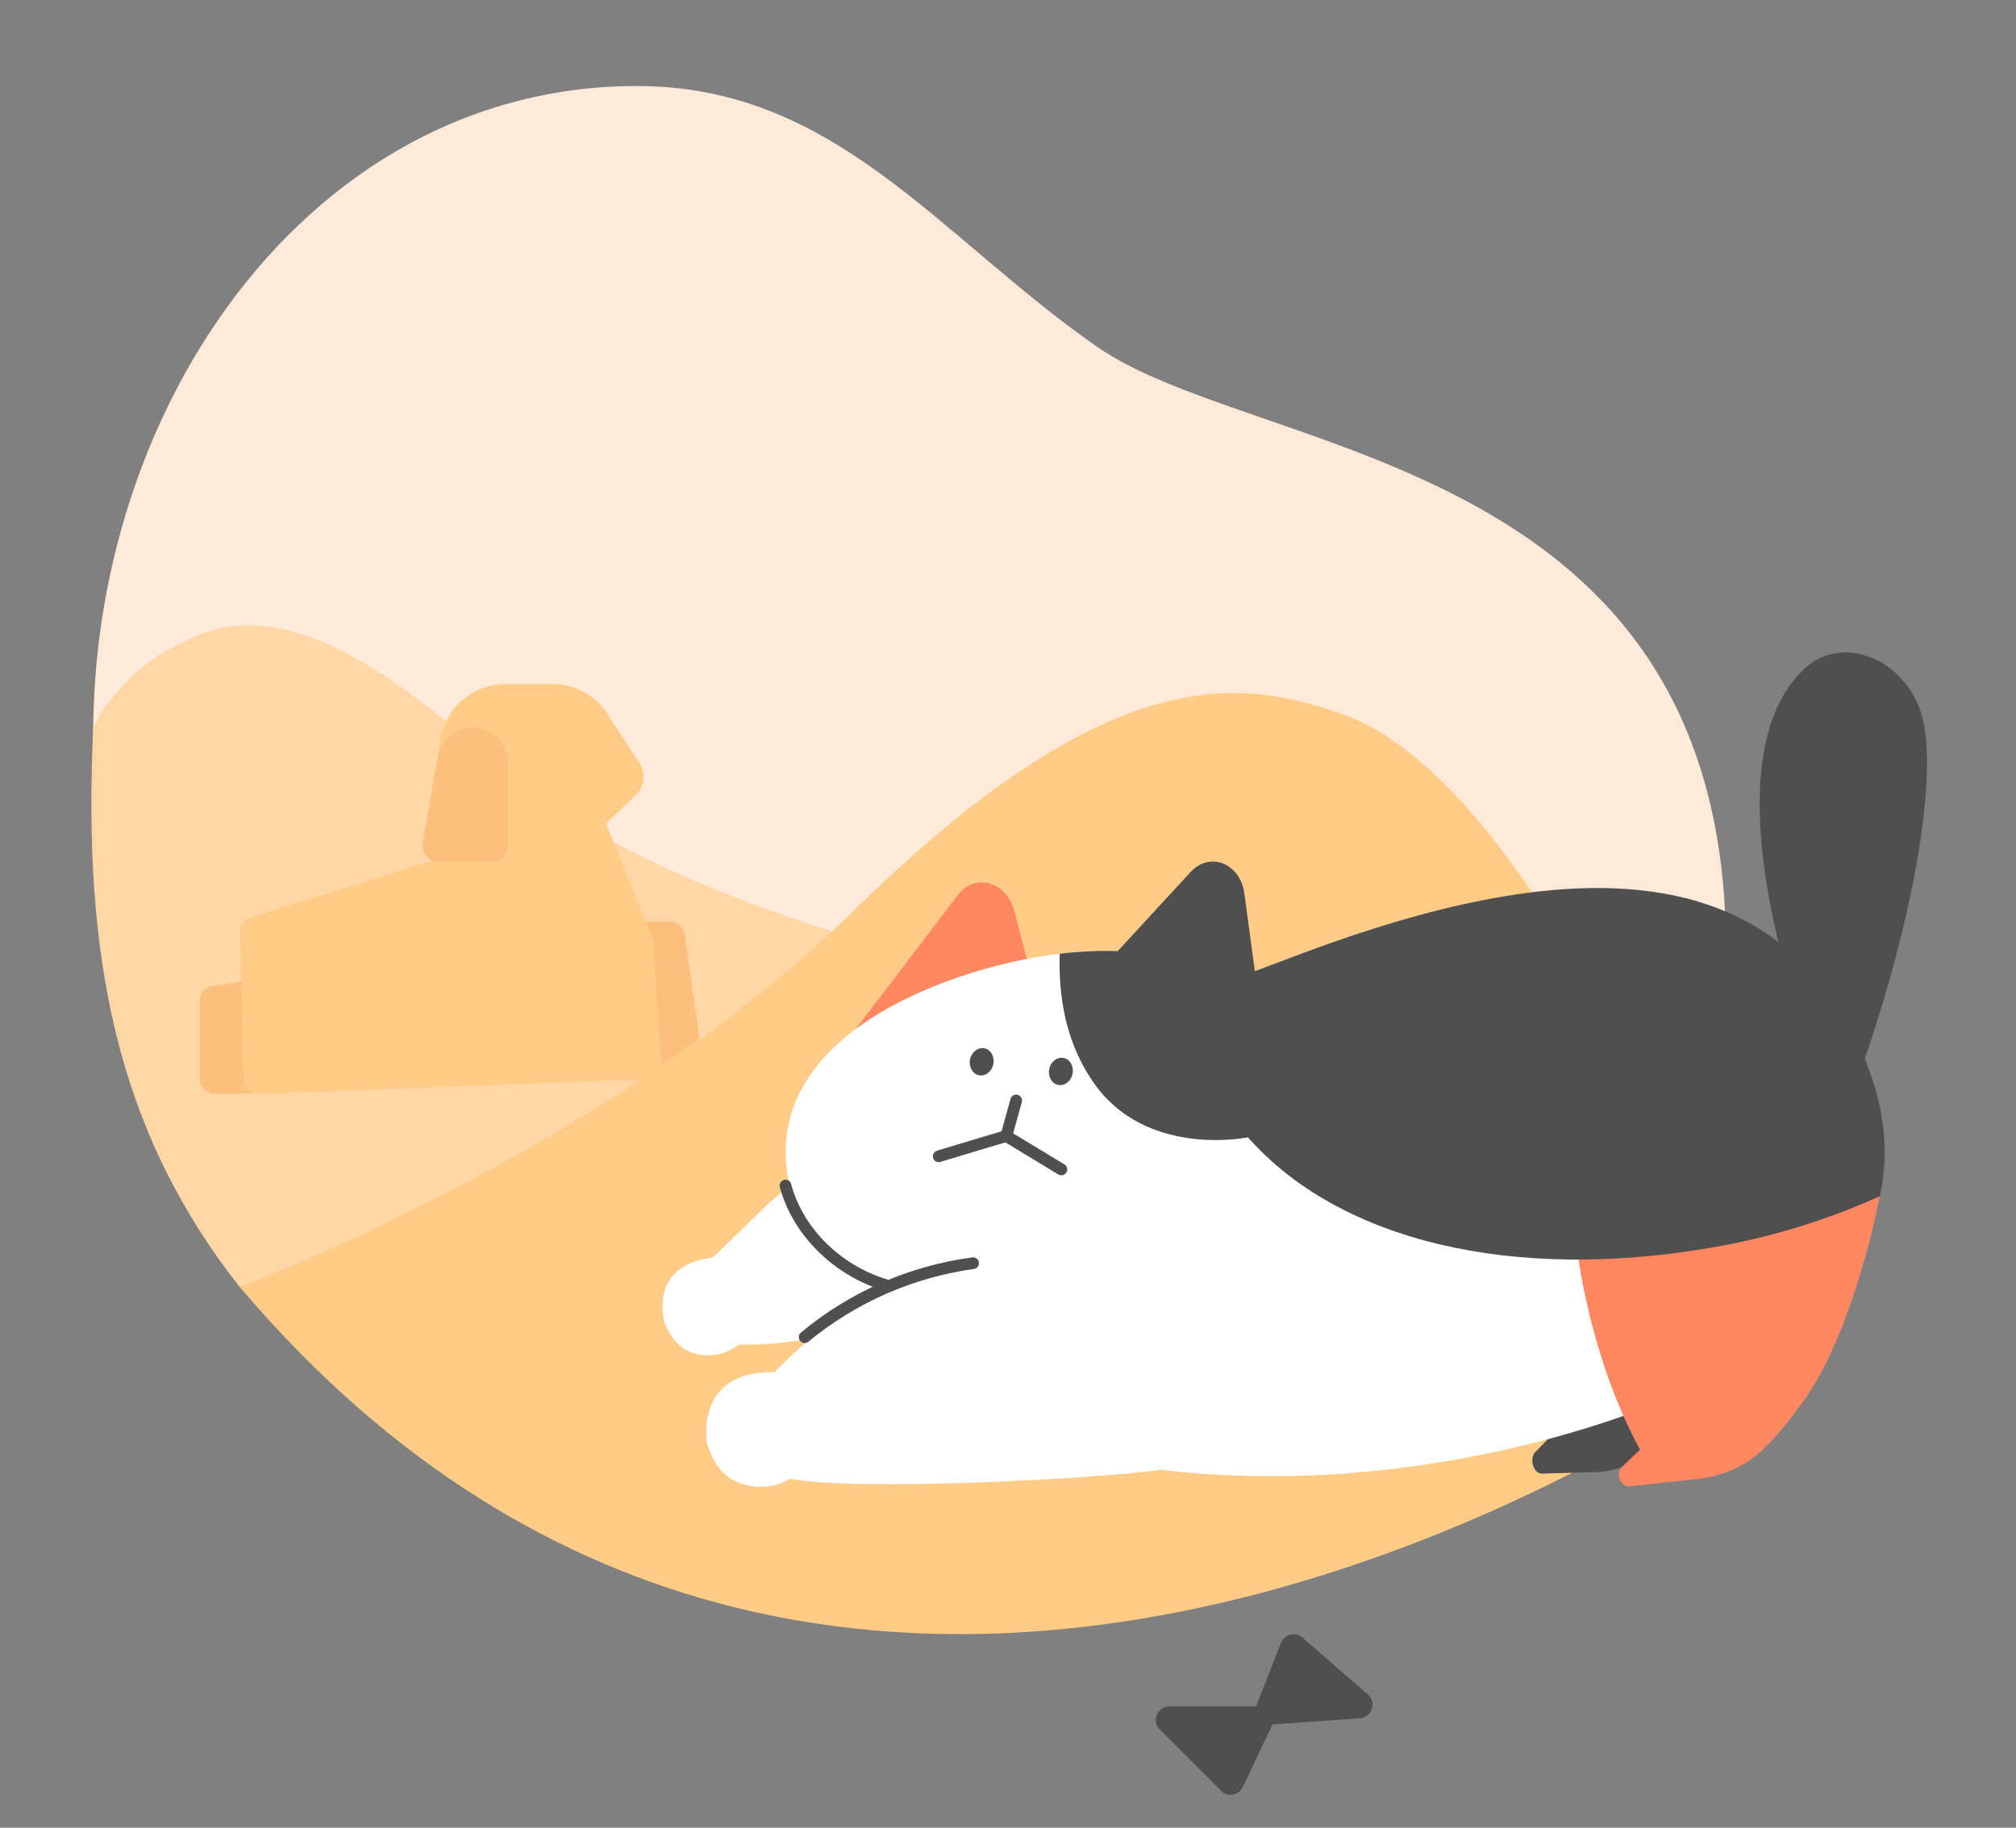 <svg width="375" height="340" viewBox="0 0 375 340" fill="none" xmlns="http://www.w3.org/2000/svg">
<rect x="0" y="0" width="375" height="340" fill="#808080" stroke="none"/>
<g clip-path="url(#clip0)">
<path d="M320.53 164.6C327.99 246.44 233.86 284.38 156.06 284.38C78.26 284.38 29.17 236.24 18.51 154.69C9.57 86.26 52.64 16 118.47 16C155.47 16 174.64 44 204.04 64.49C232.56 84.35 313.22 84.33 320.53 164.6Z" fill="#FFEAD9"/>
<path d="M192.05 182.47C192.05 182.47 125.15 171.47 90.18 140.3C55 109 41.31 115 30 121.63C26.19 123.88 19.85 129.63 17.34 135.5C15.41 177.25 21.34 209.93 44.61 239.42C93.24 243.05 164 241.17 192.05 182.47Z" fill="#FFD7A6"/>
<path d="M37.14 200.71V186.15C37.142 185.487 37.381 184.846 37.814 184.344C38.246 183.841 38.844 183.51 39.5 183.41L48.5 182C48.897 181.94 49.302 181.966 49.687 182.076C50.073 182.186 50.431 182.378 50.735 182.639C51.04 182.9 51.285 183.224 51.453 183.588C51.621 183.953 51.709 184.349 51.71 184.75V200.62C51.71 201.345 51.427 202.042 50.921 202.561C50.414 203.081 49.725 203.382 49 203.4L40 203.48C39.629 203.492 39.259 203.429 38.912 203.296C38.566 203.162 38.25 202.96 37.983 202.701C37.716 202.443 37.504 202.133 37.359 201.791C37.214 201.449 37.14 201.082 37.14 200.71Z" fill="#FCC07E"/>
<path d="M118.17 171.45H124.63C125.325 171.45 125.994 171.711 126.505 172.182C127.017 172.652 127.332 173.298 127.39 173.99L130.73 197.47C130.76 197.847 130.713 198.227 130.591 198.585C130.469 198.944 130.275 199.273 130.022 199.554C129.768 199.835 129.46 200.061 129.115 200.219C128.771 200.376 128.398 200.462 128.02 200.47L117.31 200.91C116.929 200.917 116.551 200.846 116.198 200.702C115.846 200.557 115.527 200.342 115.261 200.069C114.995 199.796 114.787 199.472 114.651 199.116C114.515 198.76 114.454 198.381 114.47 198L115.4 174.09C115.436 173.379 115.743 172.709 116.259 172.218C116.774 171.726 117.458 171.452 118.17 171.45Z" fill="#FCC07E"/>
<path d="M102.86 127.27H94C91.132 127.268 88.354 128.279 86.159 130.125C83.963 131.971 82.49 134.534 82 137.36L78.65 156.74C78.575 157.174 78.597 157.62 78.713 158.045C78.83 158.47 79.039 158.864 79.326 159.2C79.612 159.535 79.969 159.803 80.371 159.984C80.772 160.166 81.209 160.256 81.65 160.25H92L111 154.9L118.25 147.9C119.045 147.136 119.547 146.117 119.67 145.021C119.792 143.925 119.527 142.821 118.92 141.9L112.92 132.69C111.826 131.022 110.333 129.652 108.577 128.706C106.82 127.759 104.855 127.266 102.86 127.27Z" fill="#FFCC88"/>
<path d="M44.66 173.38L45.35 200.8C45.359 201.168 45.441 201.53 45.591 201.866C45.741 202.202 45.956 202.504 46.224 202.756C46.492 203.008 46.807 203.205 47.151 203.334C47.496 203.464 47.862 203.523 48.23 203.51L120.28 200.76C120.65 200.746 121.014 200.658 121.35 200.501C121.686 200.345 121.988 200.122 122.236 199.847C122.485 199.573 122.677 199.251 122.799 198.901C122.922 198.551 122.973 198.18 122.95 197.81L121.53 175.46C121.511 175.165 121.447 174.875 121.34 174.6L112.56 152.74C112.302 152.091 111.808 151.564 111.178 151.263C110.547 150.963 109.827 150.912 109.16 151.12L46.61 170.66C46.033 170.839 45.53 171.201 45.178 171.692C44.826 172.183 44.644 172.776 44.66 173.38Z" fill="#FFCC88"/>
<path d="M94.55 141.91V157.25C94.55 158.046 94.234 158.809 93.671 159.371C93.109 159.934 92.346 160.25 91.55 160.25H81.62C81.184 160.255 80.752 160.165 80.355 159.987C79.957 159.808 79.603 159.545 79.318 159.215C79.032 158.886 78.822 158.499 78.701 158.08C78.581 157.661 78.553 157.221 78.62 156.79L81.43 140.89C81.664 139.393 82.407 138.023 83.535 137.011C84.663 136 86.106 135.409 87.62 135.34C88.513 135.291 89.406 135.425 90.245 135.733C91.084 136.041 91.852 136.517 92.5 137.132C93.149 137.747 93.665 138.488 94.018 139.31C94.37 140.131 94.551 141.016 94.55 141.91Z" fill="#FCC07E"/>
<path d="M44.61 239.42C44.61 239.42 114.11 213.35 158.61 169.6C206.5 122.52 230.47 126.33 249.06 132.6C282.54 143.81 316.51 218.35 322.22 256.47C322.23 256.42 158.61 374 44.61 239.42Z" fill="#FFCC88"/>
<path d="M159.19 191.41L178.08 166.6C181.21 162.3 187.21 163.91 188.66 169.44L193.93 189.54L159.19 191.41Z" fill="#FF8762"/>
<path d="M291.48 217.54C291.48 217.54 285.97 246.7 289.25 266.29L285.89 269.83C284.26 270.95 285.14 274.29 286.95 274.13L297.74 273.81C299.924 273.61 302.041 272.951 303.952 271.876C305.863 270.8 307.526 269.333 308.83 267.57L323.7 247.65L291.48 217.54Z" fill="#4F4F4F"/>
<path d="M337.89 198.16C337.89 198.16 315.64 142.94 335.71 124.34C342.71 117.83 354.5 122.57 357.49 133.13C360.58 144.02 356.18 172.28 343.91 205.33L337.89 198.16Z" fill="#4F4F4F"/>
<path d="M235.44 191.46C241.62 208.04 227.44 226.61 202.24 236.01C177.04 245.41 154.24 240.78 148.04 224.21C141.84 207.64 150.75 192 176 182.6C201.25 173.2 229.26 174.89 235.44 191.46Z" fill="white"/>
<path d="M341.65 191.05C324.16 160.24 289.88 159.57 242.71 177.16C206.27 190.74 170.53 205.23 170.43 229.16C170.42 231.944 170.735 234.719 171.37 237.43C156.26 241.88 144.08 255.26 144.08 255.26C129.08 254.9 131.51 268.48 131.51 268.48C132.33 271.06 133.73 274.74 138.33 276.15C139.765 276.569 141.27 276.691 142.754 276.509C144.238 276.327 145.669 275.844 146.96 275.09C160.39 277.53 205.69 274.96 215.96 273.41C245.96 277.05 278.65 272.13 305.25 262.21C352.38 244.62 356.16 216.62 341.65 191.05Z" fill="white"/>
<path d="M143.1 223.74L132.62 233.93C120.03 235.47 123.76 246.48 123.76 246.48C124.76 248.53 126.37 251.48 130.37 252.04C131.618 252.215 132.889 252.133 134.105 251.799C135.321 251.466 136.456 250.888 137.44 250.1C148.92 250.5 162.05 246.54 171.97 244.04C172.74 243.85 173.48 243.56 174.23 243.33C184.23 240.33 201.23 226.57 181.43 215.75C181.43 215.75 166.12 203.14 143.1 223.74Z" fill="white"/>
<path d="M206.48 178.48L221.48 162.2C225.07 158.31 230.76 160.63 231.48 166.29L234.25 186.88L206.48 178.48Z" fill="#4F4F4F"/>
<path d="M292.22 221.57C292.22 221.57 292.97 247.35 305.06 269.68L301.92 272.68C300.21 273.99 301.56 276.81 303.34 276.47L316.34 275.06C324.87 273.73 328.58 269.9 335.09 261.16C344.92 247.97 349.65 222.56 349.65 222.56L292.22 221.57Z" fill="#FF8762"/>
<path d="M242.71 177.16C237.9 178.95 233.1 180.76 228.39 182.61C221.05 177.51 209.59 175.94 197.12 177.41C196.83 186.18 198.57 194.85 203.88 202.03C213.5 215.03 231.23 211.78 232.12 211.56C249.23 230.93 281.38 238.46 318.28 232.1C329.11 230.263 339.66 227.044 349.67 222.52C352.07 211.86 349.53 200.74 343.54 190.18C326.05 159.36 289.88 159.57 242.71 177.16Z" fill="#4F4F4F"/>
<path d="M184.771 197.95C185.047 196.564 184.301 195.246 183.104 195.008C181.907 194.769 180.712 195.7 180.436 197.086C180.16 198.473 180.906 199.79 182.103 200.029C183.3 200.267 184.495 199.337 184.771 197.95Z" fill="#4F4F4F"/>
<path d="M199.507 199.744C199.783 198.357 199.037 197.04 197.84 196.802C196.643 196.563 195.448 197.494 195.172 198.88C194.896 200.267 195.642 201.584 196.839 201.823C198.036 202.061 199.231 201.131 199.507 199.744Z" fill="#4F4F4F"/>
<path d="M174.57 216.19C174.342 216.182 174.123 216.102 173.943 215.962C173.764 215.822 173.633 215.629 173.57 215.41C173.489 215.133 173.52 214.835 173.656 214.58C173.793 214.326 174.024 214.136 174.3 214.05L186.3 210.44L187.99 204.34C188.088 204.083 188.278 203.873 188.523 203.749C188.768 203.625 189.05 203.598 189.314 203.672C189.579 203.746 189.806 203.916 189.951 204.149C190.097 204.381 190.15 204.66 190.1 204.93L188.24 211.6C188.192 211.779 188.098 211.943 187.969 212.076C187.839 212.209 187.678 212.307 187.5 212.36L174.92 216.14C174.808 216.18 174.689 216.197 174.57 216.19Z" fill="#4F4F4F"/>
<path d="M197.41 218.63C197.209 218.63 197.012 218.575 196.84 218.47L186.59 212.25C186.468 212.175 186.362 212.077 186.277 211.961C186.193 211.845 186.133 211.714 186.099 211.575C186.066 211.435 186.06 211.291 186.082 211.149C186.105 211.008 186.155 210.872 186.23 210.75C186.303 210.627 186.4 210.52 186.514 210.435C186.629 210.35 186.759 210.289 186.898 210.254C187.036 210.22 187.18 210.213 187.322 210.235C187.463 210.256 187.598 210.306 187.72 210.38L198 216.61C198.122 216.685 198.229 216.783 198.313 216.899C198.397 217.015 198.458 217.146 198.491 217.285C198.524 217.425 198.53 217.569 198.508 217.711C198.485 217.852 198.435 217.988 198.36 218.11C198.262 218.273 198.123 218.408 197.956 218.499C197.789 218.591 197.6 218.636 197.41 218.63Z" fill="#4F4F4F"/>
<path d="M149.68 249.82C149.455 249.821 149.236 249.753 149.051 249.624C148.867 249.495 148.727 249.313 148.65 249.102C148.573 248.89 148.564 248.66 148.623 248.443C148.682 248.227 148.807 248.033 148.98 247.89C158.105 240.286 169.203 235.431 180.98 233.89C181.259 233.884 181.529 233.984 181.736 234.171C181.942 234.358 182.07 234.617 182.091 234.895C182.113 235.172 182.028 235.448 181.853 235.665C181.678 235.881 181.426 236.023 181.15 236.06C169.859 237.631 159.223 242.296 150.42 249.54C150.218 249.724 149.953 249.825 149.68 249.82Z" fill="#4F4F4F"/>
<path d="M165.35 240.27C165.251 240.285 165.149 240.285 165.05 240.27C155.35 237.57 147.52 229.93 145.05 220.82C144.979 220.539 145.022 220.242 145.167 219.991C145.313 219.741 145.551 219.557 145.83 219.48C145.969 219.444 146.113 219.435 146.255 219.455C146.397 219.475 146.533 219.522 146.657 219.594C146.78 219.667 146.888 219.763 146.975 219.877C147.061 219.991 147.124 220.121 147.16 220.26C149.39 228.64 156.63 235.67 165.6 238.17C165.854 238.241 166.073 238.401 166.218 238.621C166.363 238.84 166.423 239.105 166.388 239.366C166.352 239.627 166.224 239.866 166.026 240.04C165.827 240.213 165.573 240.309 165.31 240.31L165.35 240.27Z" fill="#4F4F4F"/>
</g>
<path d="M234.279 317.415H217.531C217.06 317.419 216.6 317.552 216.201 317.802C215.802 318.051 215.48 318.406 215.269 318.827C215.059 319.248 214.969 319.719 215.009 320.188C215.05 320.658 215.219 321.107 215.498 321.486L226.85 332.843C227.114 333.196 227.465 333.474 227.868 333.65C228.271 333.827 228.714 333.896 229.151 333.851C229.589 333.806 230.008 333.648 230.367 333.393C230.726 333.138 231.013 332.794 231.2 332.395L236.586 321.017C236.763 320.63 236.84 320.204 236.81 319.78C236.78 319.355 236.644 318.944 236.414 318.586C236.185 318.227 235.869 317.932 235.496 317.727C235.123 317.523 234.704 317.415 234.279 317.415Z" fill="#4F4F4F"/>
<path d="M236.22 320.824L252.928 319.644C253.4 319.613 253.854 319.451 254.239 319.176C254.624 318.901 254.925 318.524 255.108 318.088C255.29 317.651 255.348 317.172 255.273 316.704C255.199 316.236 254.995 315.799 254.686 315.441L242.572 304.887C242.286 304.553 241.918 304.299 241.504 304.15C241.09 304.001 240.645 303.962 240.212 304.037C239.779 304.112 239.372 304.298 239.033 304.577C238.693 304.856 238.431 305.219 238.273 305.63L233.669 317.364C233.514 317.764 233.462 318.197 233.519 318.622C233.575 319.048 233.738 319.452 233.993 319.798C234.248 320.143 234.585 320.418 234.975 320.598C235.364 320.777 235.793 320.855 236.22 320.824Z" fill="#4F4F4F"/>
<defs>
<clipPath id="clip0">
<rect width="341.44" height="296.75" fill="white" transform="translate(17 16)"/>
</clipPath>
</defs>
</svg>
